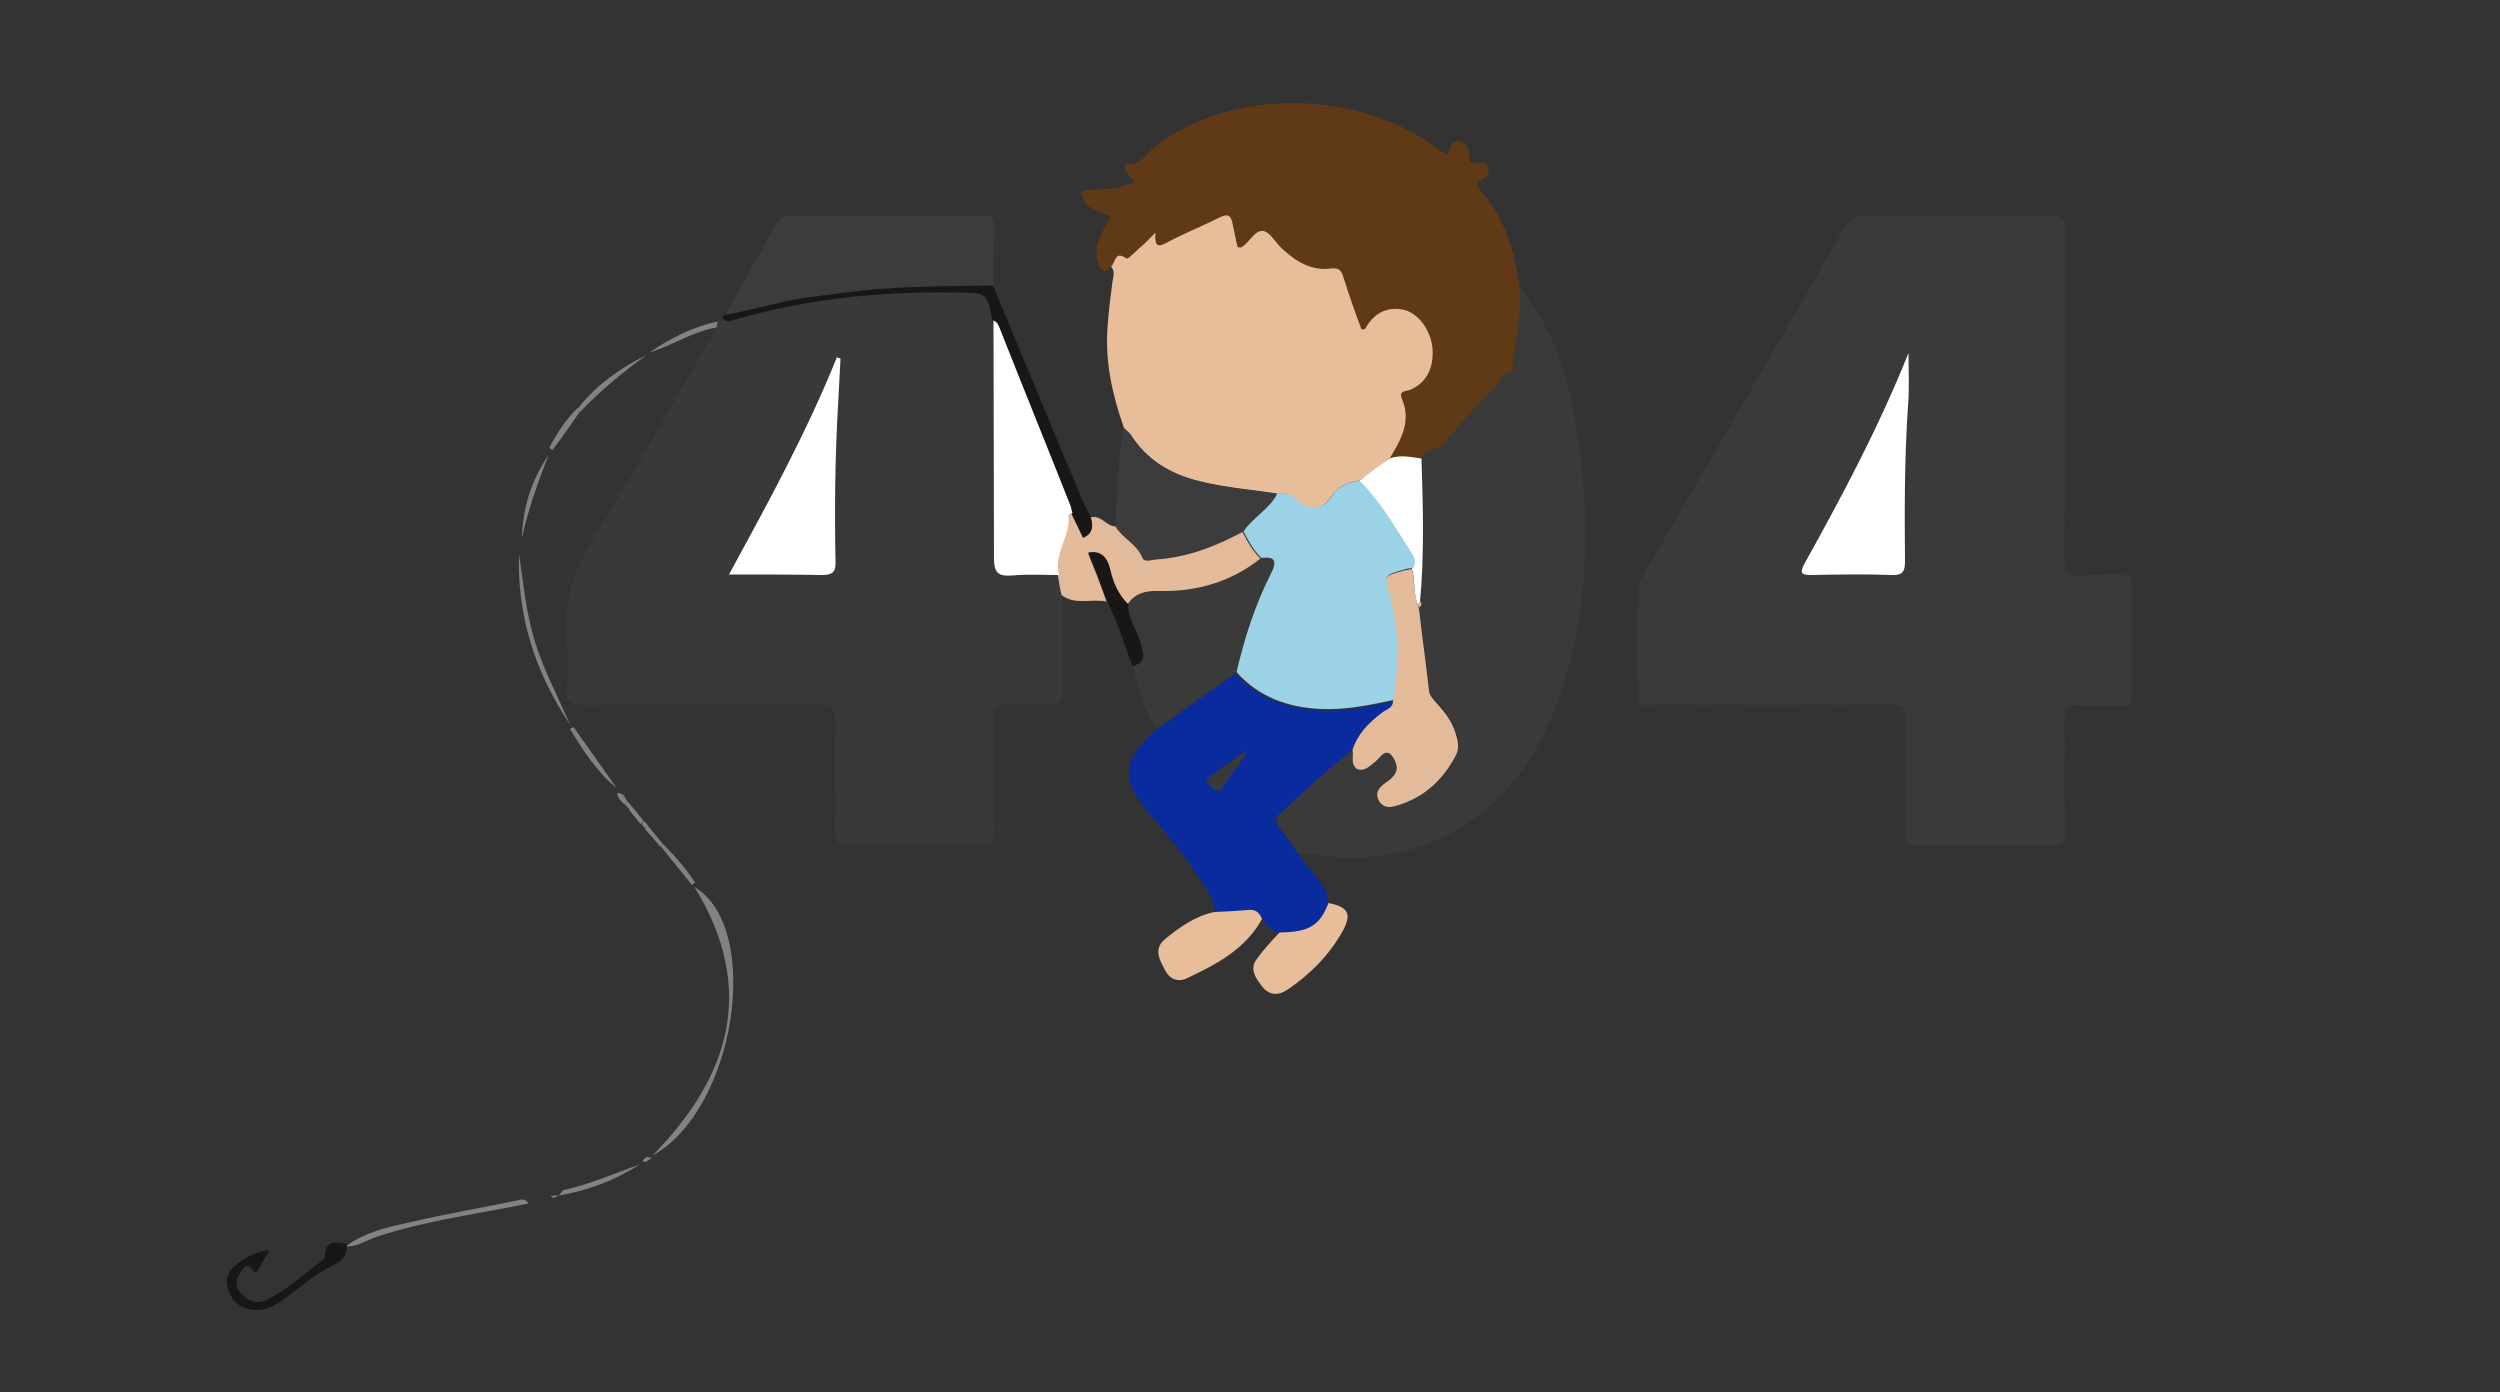 
<svg xmlns="http://www.w3.org/2000/svg" version="1.1" id="Layer_1" x="0" y="0" viewBox="0 116.5 500 278.5" enable-background="new 0 116.5 500 278.5" xml:space="preserve"><rect x="0" y="116.5" width="500" height="278.5" fill="#333333" stroke="none"/><path fill="#3A3A3A" d="M327.7 256.2c-0.3-6.9-0.3-13.8 0-20.7 0.9-0.5 1-0.9 0-1.4 -0.1-1.2 0.7-2 1.2-2.9 13.3-22.9 26.6-45.8 39.8-68.8 1.2-2.1 2.5-2.8 4.8-2.8 12.1 0.1 24.2 0.1 36.4 0 2.5 0 3.1 0.6 3.1 3.1 -0.1 21.8 0 43.5-0.1 65.3 0 2.7 0.4 4 3.4 3.6 2.5-0.3 5.2 0 7.8-0.1 1.6-0.1 2.3 0.3 2.3 2.1 -0.1 7.3-0.1 14.5 0 21.8 0 1.7-0.5 2.3-2.2 2.2 -2.9-0.1-5.8 0.1-8.8-0.1 -2-0.1-2.5 0.6-2.5 2.5 0.1 7.6-0.1 15.1 0.1 22.7 0.1 2.3-0.6 2.9-2.9 2.9 -8.6-0.1-17.3-0.1-26 0 -2.3 0.1-3.2-0.5-3.1-3 0.2-7.3 0-14.7 0.1-22.1 0.1-2.4-0.5-3.1-3.1-3.1 -15.7 0.1-31.4 0.1-47.1 0 -1.1 0-2.4 0.6-3.3-0.6C328.3 256.6 328.2 256.3 327.7 256.2zM381.7 187.1c-6.1 15.2-13.4 28.8-20.8 42.3 -1 1.8-0.5 2.1 1.4 2.1 5.4-0.1 10.8-0.1 16.2 0 2.3 0.1 2.6-0.8 2.6-2.8 -0.1-10.4-0.1-20.7 0.6-31C381.9 194.5 381.7 191.3 381.7 187.1z"/><path fill="#393939" d="M143.5 180.8c0.4-0.3 0.8-0.5 1.2-0.8 0.6 1 1.4 0.7 2.2 0.5 14.7-4.4 29.9-5.8 45.2-5.5 5.3 0.1 5.5 0.1 6.6 5.6 0.1 15.8 0.2 31.7 0.1 47.5 0 3 0.8 3.7 3.6 3.4 3.1-0.3 6.2-0.1 9.4-0.1 0.3 1.3 0.5 2.5 0.7 3.8 0 6.5-0.1 13-0.1 19.5 0 2.1-0.5 2.9-2.7 2.7 -2.6-0.2-5.2 0.1-7.8-0.1 -2.7-0.3-3.2 0.8-3.1 3.3 0.1 7.3-0.1 14.5 0.1 21.8 0.1 2.7-0.8 3.2-3.2 3.1 -8.6-0.1-17.1-0.1-25.6 0 -2.3 0.1-3.2-0.5-3.1-3 0.2-7-0.1-14.1 0.1-21.1 0.1-3.1-0.5-4.2-4-4.1 -15.5 0.3-30.9 0-46.4 0.2 -2.8 0-3.5-0.8-3.3-3.4 0.3-3.1 0.3-6.3 0-9.4 -0.9-7.8 1.5-14.4 5.6-21 8.4-13.7 16.3-27.8 24.4-41.7C143.4 181.7 143.4 181.3 143.5 180.8zM168.1 188.2c-0.3-0.1-0.5-0.2-0.8-0.3 -6 14.9-13.6 29-21.6 43.5 6.6 0 12.6-0.1 18.6 0.1 2.1 0.1 2.7-0.5 2.7-2.7 -0.2-10.4-0.1-20.7 0.5-31.1C167.7 194.6 167.9 191.5 168.1 188.2z"/><path fill="#3A3A3A" d="M303.9 173.8c6.5 8.1 9.7 17.6 11.3 27.6 3.1 19.5 2.8 38.8-4.5 57.5 -8.2 20.8-26 31.7-47.7 28.5 -1-0.1-2.1-0.1-3.2-0.1 -1.3-1.8-2.6-3.7-4-5.5 -0.8-1-0.8-1.9 0.2-2.8 4.9-4.2 9.4-8.8 14.5-12.7 0.3 1.2-0.5 2.9 1 3.5 1.6 0.7 2.6-0.6 3.7-1.5 0.3-0.3 0.6-0.6 0.9-0.9 1.4-1.6 2.3-0.6 2.9 0.6 1.2 2.3-0.3 3.6-2 4.7 -1.2 0.8-1.9 1.8-1.2 3.3 0.6 1.2 1.8 1.6 3 1.3 5.8-1.4 9.8-5.1 12.5-10.3 0.7-1.4 0.5-2.9-0.1-4.4 -0.8-2.3-2.3-4.2-3.8-6 -0.6-0.7-1.4-1.4-1.5-2.5 -0.6-5.5-1.3-10.9-2-16.4v-0.1c0.4-0.3 0.5-0.7 0.3-1.2 0.9-9.5 0.5-19.2 0.3-28.7 0.6-2.3 3.3-1.5 4.4-2.9 3.1-4 6.7-7.5 10.1-11.2 1-1 1.2-2.8 3-3.1 0.8-0.1 0.7-1 0.8-1.6C303.3 184.3 304.3 179.1 303.9 173.8z"/><path fill="#603A16" d="M303.9 173.8c0.4 5.3-0.6 10.5-1.3 15.6 -0.1 0.6 0 1.5-0.8 1.6 -1.9 0.3-2 2-3 3.1 -3.4 3.6-7.1 7.2-10.1 11.2 -1 1.4-3.8 0.6-4.4 2.9 -2.1-0.3-4.3-0.8-6.4 0 2.2-3.6 4.4-7.3 2.4-11.8 -0.8-1.8 1-1.5 1.8-1.9 3.1-1.4 4.6-4.4 4.3-8.3 -0.3-3.6-2.8-7.1-6-7.7 -3.4-0.7-5.8 0.9-7.5 3.9 -0.1 0.1-0.4 0.1-0.7 0.1 -1.2-3.4-2.4-6.9-3.6-10.4 -0.5-1.3-1-1.9-2.5-1.8 -3.8 0.5-6.9-1.2-9.6-3.8 -1.3-1.2-2.4-3.4-3.9-3.7 -1.8-0.3-2.8 2.3-4.5 3.3 -0.1 0.1-0.4-0.1-0.7-0.1 -0.3-1.6-0.8-3.1-1-4.7 -0.3-1.8-1-2-2.6-1.2 -3.4 1.8-6.9 3.2-10.3 4.9 -1.8 0.9-2.9 1.1-2.5-1.9 -1.4 1.3-2.3 2.2-3.2 3.1 -0.9 0.8-2.3 2.3-2.6 2.1 -2.3-1.6-2.2 0.9-3.1 1.6 -1.7 1.9-2.2 0.1-2.5-1 -0.7-2.1-0.1-4 0.8-5.9 0.5-1 1.1-2.1 1.8-3.3 -2.1-0.6-4-1.1-5.3-2.9 -1-1.5-1-2.3 1.1-2.3 3-0.1 6-0.3 9-1.6 -0.6-0.8-1.4-1.4-1.8-2.2 -0.3-0.5-0.5-1.6 0.5-1.4 2.4 0.3 3.3-1.8 4.7-2.9 14.5-12.1 39.9-12.4 56.4-0.7 0.8 0.6 1.6 1.2 2.5 1.8 0.9-1 0.6-3.2 2.7-2.7 1.8 0.5 1.8 1.9 1.8 3.4 0.1 1.2 0.8 0.9 1.6 0.8 1-0.1 2 0 2.3 1.2 0.3 1-0.3 1.8-1.1 2.1 -1.4 0.6-1.4 1.2-0.5 2.3C301 160.1 302.9 166.8 303.9 173.8z"/><path fill="#E7BD9A" d="M222.2 169.8c0.9-0.7 0.7-3.3 3.1-1.6 0.3 0.2 1.8-1.4 2.6-2.1 1-0.8 1.9-1.8 3.2-3.1 -0.3 3.1 0.7 2.9 2.5 1.9 3.4-1.8 6.9-3.2 10.3-4.9 1.6-0.8 2.3-0.5 2.6 1.2 0.3 1.6 0.7 3.2 1 4.7 0.3 0.1 0.6 0.1 0.7 0.1 1.7-0.9 2.7-3.6 4.5-3.3 1.4 0.3 2.5 2.5 3.9 3.7 2.7 2.5 5.8 4.3 9.6 3.8 1.6-0.2 2.1 0.4 2.5 1.8 1.1 3.5 2.3 6.9 3.6 10.4 0.3-0.1 0.6 0 0.7-0.1 1.6-2.9 4-4.5 7.5-3.9 3.1 0.6 5.6 4 6 7.7 0.3 4-1.2 6.9-4.3 8.3 -0.8 0.4-2.6 0.1-1.8 1.9 1.9 4.5-0.2 8.1-2.4 11.8 -2 1.5-4 3.1-6.1 4.5 -2.3 0.4-4.2 1-5.7 3.3 -1.9 3-5.5 2.9-7.6 0.1 -1-1.2-2.1-0.8-3.2-0.8 -5.2-0.8-10.5-1.2-15.6-2.5 -5.7-1.4-10.4-4.2-13.6-9.2 -0.3-0.5-0.9-0.9-1.4-1.4 -2.3-6.5-3.8-13.1-3.3-20.1 0.2-3.1 0.6-6.2 1-9.2C222.6 171.9 223.1 170.8 222.2 169.8z"/><path fill="#092B9E" d="M270.5 266.5c-5.1 3.9-9.7 8.4-14.5 12.7 -1 0.8-1 1.8-0.2 2.8 1.4 1.8 2.7 3.6 4 5.5 1.9 3.2 5.7 5.4 5.9 9.7 -1.8 4.5-4 5.8-9.8 5.9 -1.5-0.4-2.5-1.5-3.4-2.7 -0.5-1.4-1.4-1.9-2.9-1.8 -2.2 0.3-4.4 0.3-6.6 0.4 -0.1-2.5-1.5-4.5-2.8-6.4 -3.1-4.8-6.8-9.2-10.5-13.6 -5.5-6.7-5.3-10.1 0.8-15.9 0.2-0.2 0.4-0.5 0.5-0.8 0.9-0.1 1.5-0.7 2.2-1.2 4.6-3.3 9.3-6.6 13.9-9.9 4.5 5.1 10.4 7 17 7.4 4.9 0.3 9.7-0.8 14.4-1.8 0 1.5-1.4 1.8-2.3 2.4C273.8 261.1 271.6 263.3 270.5 266.5zM249.2 267.4c-0.1-0.2-0.3-0.4-0.4-0.6 -2.1 1.6-4.3 3.1-6.4 4.7 -0.5 0.4-1.4 0.8-1 1.4 0.4 0.7 1.1 1.4 1.8 1.7 0.8 0.4 1-0.5 1.4-1C246.2 271.5 247.7 269.4 249.2 267.4z"/><path fill="#3C3C3C" d="M144.9 179.6c3.5-6.2 7.1-12.4 10.5-18.6 0.6-1.1 1.5-1.4 2.7-1.4 12.9 0 25.8 0.1 38.6 0 1.6 0 2.1 0.5 2.1 2.1 -0.1 4-0.1 8-0.1 12 -7.1 0-14.2 0.1-21.4 0.6 -5.1 0.3-10.1 1-15.1 1.7C156.4 176.7 150.8 178.7 144.9 179.6z"/><path fill="#3A3A3A" d="M247.1 251c-4.6 3.3-9.3 6.6-13.9 9.9 -0.7 0.5-1.3 1.1-2.2 1.2 -2.1-4-3.7-8.1-4.4-12.5 3-0.7 2-2.8 1.6-4.6 -0.7-2.7-2.6-4.9-2.5-7.8 1.6-2.5 3.9-2.7 6.7-2.7 7.3 0.1 14-1.9 19.9-6.5 3-0.3 3 0.9 1.9 3.1C250.9 237.6 248.8 244.2 247.1 251z"/><path fill="#3C3C3C" d="M224.7 202.2c0.5 0.5 1 0.8 1.4 1.4 3.2 5 7.9 7.8 13.6 9.2 5.1 1.3 10.5 1.6 15.6 2.5 -1.5 3.2-4.9 4.7-6.8 7.7 -5.5 2.9-11.1 5.1-17.3 5.5 -0.9 0.1-2.3 0.6-2.7-0.3 -1-2.8-4-3.9-5.4-6.3C223.4 215.2 223.6 208.7 224.7 202.2z"/><path fill="#E3BB9B" d="M223.1 221.8c1.4 2.4 4.3 3.5 5.4 6.3 0.3 0.9 1.8 0.4 2.7 0.3 6.2-0.4 11.9-2.6 17.3-5.5 1 1.9 2 3.8 3.6 5.3 -5.8 4.6-12.5 6.6-19.9 6.5 -2.7-0.1-5.1 0.2-6.7 2.7 -1.9-1.8-2.9-4.1-3.5-6.7 -0.5-2.2-1.5-4.1-4.4-3.6 0.6 1.7 1.3 3.2 1.9 4.8 0.6 1.6 1.2 3.2 1.8 4.9 -3-0.6-6.3 0.8-9-1.3 -0.3-1.3-0.5-2.5-0.7-3.8 -1.2-4.2 2.4-7.7 1.9-11.9 0-0.1 0.5-0.4 0.8-0.5 0.8 1.6 1.6 3.2 2.3 4.8 2.2-0.9 1.9-2.5 1.5-4.1C220.2 219.4 221.2 221.7 223.1 221.8z"/><path fill="#191716" d="M218.1 219.8c0.5 1.6 0.7 3.2-1.5 4.1 -0.8-1.6-1.6-3.2-2.3-4.8 -0.1-0.4-0.1-0.8-0.3-1.2 -4.7-11.9-9.4-23.7-14.2-35.6 -0.3-0.6-0.4-1.5-1.3-1.7 -1.1-5.5-1.2-5.5-6.6-5.6 -15.3-0.3-30.5 1.2-45.2 5.5 -0.9 0.3-1.7 0.5-2.2-0.5 0-0.2 0.1-0.3 0.3-0.5 5.8-0.9 11.5-2.9 17.3-3.6 5-0.6 10-1.4 15.1-1.7 7.1-0.5 14.2-0.5 21.4-0.6 6 14.4 11.9 28.8 18 43.2C217.1 218 217.7 218.9 218.1 219.8z"/><path fill="#E7BD9A" d="M242.9 298.9c2.2-0.1 4.4-0.2 6.6-0.4 1.6-0.2 2.4 0.5 2.9 1.8 -3.3 6-9 9-14.9 11.8 -1.8 0.9-3.5 0.3-4.4-1.4 -1-1.9-2.5-4.2-0.3-6.2C235.8 302 239 299.7 242.9 298.9z"/><path fill="#E7BD9A" d="M255.9 303c5.9-0.1 8-1.3 9.8-5.9 3.9 0.8 4.7 2.1 2.9 5.5 -2.7 4.9-6.6 8.8-11.2 11.9 -1.8 1.2-3.6 1-4.9-0.6 -1.3-1.7-2.8-3.6-1-5.8C252.8 306.3 254.4 304.6 255.9 303z"/><path fill="#191716" d="M69.4 365.8c-0.1 2.1-1.1 3-3.2 4 -3.4 1.6-6.4 4.4-9.5 6.6 -1.7 1.2-3.5 2.2-5.6 2.1 -2.8-0.1-4.7-1.6-5.5-4.2 -0.8-2.5 0.5-4.2 2.5-5.5 1.6-1.1 3.2-2 5.8-2.3 -0.9 1.6-1.6 2.7-2.2 3.8 -0.2 0.3-0.6 1-0.9 0.6 -1.7-2.7-2.3-0.3-3 0.6 -1 1.5-0.5 2.9 0.8 4.1 1.5 1.4 3.3 1.7 5.1 0.7 4-2.1 7.2-5.1 10.8-7.7 0.3-0.2 0.5-0.5 0.5-0.7 -0.1-3.8 2.5-2.9 4.7-2.6l-0.2 0.1L69.4 365.8z"/><path fill="#828282" d="M130.5 347.6c15.5-15.8 20.9-33.3 8.4-53.7C152.7 302.2 147 338.6 130.5 347.6z"/><path fill="#191716" d="M221.4 236.7c-0.6-1.6-1.2-3.2-1.8-4.9 -0.6-1.6-1.2-3.1-1.9-4.8 2.9-0.5 3.9 1.4 4.4 3.6 0.6 2.5 1.6 4.8 3.5 6.7 -0.1 2.9 1.8 5.1 2.5 7.8 0.5 1.8 1.4 3.9-1.6 4.6C224.9 245.4 223.5 240.9 221.4 236.7z"/><path fill="#828282" d="M69.4 365.8l-0.1-0.2 0.2-0.1c3.7-2.6 8.1-3.6 12.3-4.5 7.1-1.7 14.4-2.9 21.6-4.4 0.8-0.2 1.7-0.5 2.3 0.6 -10.2 2.1-20.6 3.4-30.5 6.7C73.2 364.6 71.5 365.8 69.4 365.8z"/><path fill="#828282" d="M103.8 227.3c0.9 5.9 1.4 11.8 3.2 17.6 1.8 5.7 4.6 11 7 16.5C107.1 251.1 103.4 239.8 103.8 227.3z"/><path fill="#828282" d="M104.4 224.1c0.1-6 1.9-11.6 5.3-16.6C107.6 213 105.6 218.4 104.4 224.1z"/><path fill="#828282" d="M115.5 198.3c3.6-4.7 8.4-8.1 13.8-10.8 -4.7 3.4-9.2 7.1-13.2 11.3C115.8 198.7 115.6 198.5 115.5 198.3z"/><path fill="#828282" d="M111.8 355.6c0.3-0.4 0.6-1 1-1.1 5.2-1.2 10.1-3.3 15.1-5.1C123 352.6 117.6 354.6 111.8 355.6L111.8 355.6z"/><path fill="#828282" d="M143.5 180.8c-0.1 0.4-0.1 0.8-0.2 1.2 -4.8 0.8-8.8 3.6-13.4 5C134 184.2 138.4 181.9 143.5 180.8z"/><path fill="#828282" d="M114.7 261.9c2.9 4.1 5.8 8.2 8.7 12.3 -4-3.3-6.8-7.6-9.4-11.9C114.3 262.1 114.5 262 114.7 261.9z"/><path fill="#828282" d="M132.6 285.3c2.4 2.4 4.6 4.9 6.4 7.7 -0.2 0.2-0.4 0.3-0.6 0.5 -2.1-2.6-4.2-5.2-6.3-7.8C132.2 285.6 132.4 285.5 132.6 285.3z"/><path fill="#828282" d="M116 198.8c-1.8 2.6-3.6 5.2-5.5 7.7 -0.2-0.1-0.5-0.3-0.6-0.5 1.5-2.9 3.2-5.5 5.6-7.9C115.6 198.5 115.8 198.7 116 198.8z"/><path fill="#828282" d="M129.6 281.7c1 1.2 2 2.4 3 3.6 -0.2 0.2-0.4 0.3-0.6 0.5 -1-1.2-1.9-2.3-3-3.5C129.3 282.1 129.5 281.9 129.6 281.7z"/><path fill="#828282" d="M126.4 277.8c0.8 1 1.6 1.9 2.3 2.9 -0.2 0.2-0.4 0.4-0.6 0.6 -0.8-1-1.6-1.9-2.3-2.9C126 278.2 126.2 278 126.4 277.8z"/><path fill="#828282" d="M124.9 277.4c-0.6-0.6-1.4-1.2-1.5-2.3 1.4-0.1 1.6 1 2.1 1.8C125.3 277 125.1 277.2 124.9 277.4z"/><path fill="#828282" d="M130.3 348.1c-0.5 0.4-0.8 0.6-1.2 0.8 -0.1 0.1-0.4-0.2-0.6-0.3 0.3-0.3 0.6-0.6 0.9-0.7C129.5 347.8 129.8 348 130.3 348.1z"/><path fill="#828282" d="M111.7 355.6c-0.5 0.3-1 0.7-1.6 0.1C110.7 355.6 111.2 355.6 111.7 355.6 111.8 355.6 111.7 355.6 111.7 355.6z"/><path fill="#828282" d="M128.8 280.7c0.3 0.3 0.6 0.6 0.9 1 -0.2 0.2-0.4 0.4-0.5 0.6 -0.3-0.3-0.6-0.6-0.9-1C128.4 281.1 128.6 280.9 128.8 280.7z"/><path fill="#393939" d="M327.7 234.1c1 0.5 0.9 0.9 0 1.4C327.7 235 327.7 234.5 327.7 234.1z"/><path fill="#828282" d="M125.5 276.8c0.3 0.3 0.6 0.6 0.9 1 -0.2 0.2-0.4 0.4-0.5 0.6 -0.3-0.3-0.6-0.7-0.9-1C125.1 277.2 125.3 277 125.5 276.8z"/><path fill="#393939" d="M327.7 256.2c0.6 0.2 0.7 0.4 0.1 0.7C327.7 256.7 327.7 256.4 327.7 256.2z"/><path fill="#FFFFFF" d="M381.7 187.1c0 4.2 0.2 7.4-0.1 10.6 -0.7 10.3-0.7 20.7-0.6 31 0 1.9-0.3 2.9-2.6 2.8 -5.4-0.2-10.8-0.1-16.2 0 -1.8 0-2.3-0.3-1.4-2.1C368.3 215.9 375.6 202.3 381.7 187.1z"/><path fill="#FFFFFF" d="M198.7 180.6c0.8 0.3 1 1 1.3 1.7 4.7 11.9 9.5 23.7 14.2 35.6 0.1 0.4 0.1 0.8 0.3 1.2 -0.3 0.2-0.8 0.4-0.8 0.5 0.5 4.2-3.1 7.7-1.9 11.9 -3.1 0-6.2-0.2-9.4 0.1 -2.7 0.2-3.6-0.5-3.6-3.4C198.8 212.2 198.7 196.4 198.7 180.6z"/><path fill="#FFFFFF" d="M168.1 188.2c-0.2 3.2-0.3 6.4-0.5 9.5 -0.6 10.3-0.7 20.7-0.5 31.1 0.1 2.1-0.6 2.7-2.7 2.7 -6-0.1-12-0.1-18.6-0.1 7.9-14.5 15.6-28.6 21.6-43.5C167.5 188.1 167.8 188.1 168.1 188.2z"/><path fill="#E3BB9B" d="M270.5 266.5c1-3.2 3.2-5.4 5.8-7.4 0.8-0.7 2.3-0.9 2.3-2.4 1-7 1.2-14-0.7-20.8 -1.2-4.2-1.4-4.1 2.9-5.3 0.5-0.1 1-0.2 1.6-0.3 0.6 2.6 0.3 5.4 1.4 7.9 0.6 5.5 1.4 10.9 2 16.4 0.1 1 0.8 1.7 1.5 2.5 1.6 1.8 3.1 3.6 3.8 6 0.5 1.5 0.8 3 0.1 4.4 -2.7 5.2-6.7 8.8-12.5 10.3 -1.3 0.3-2.4-0.1-3-1.3 -0.7-1.4 0.1-2.5 1.2-3.3 1.8-1.2 3.2-2.5 2-4.7 -0.6-1.3-1.6-2.2-2.9-0.6 -0.3 0.3-0.6 0.6-0.9 0.9 -1.1 0.8-2.1 2.1-3.7 1.5C270 269.3 270.8 267.7 270.5 266.5z"/><path fill="#FFFFFF" d="M283.8 238.1c-1.2-2.5-0.7-5.3-1.4-7.9 0.9-1 0.5-1.9-0.1-2.9 -3.2-5.1-6.2-10.3-10.5-14.6 2-1.5 4-3.1 6.1-4.5 2.1-0.8 4.3-0.3 6.4 0 0.3 9.5 0.6 19.2-0.3 28.7C283.6 237.2 283.6 237.6 283.8 238.1L283.8 238.1z"/><path fill="#E3BB9B" d="M283.8 238c-0.2-0.5-0.2-0.9 0.3-1.2C284.4 237.3 284.3 237.7 283.8 238z"/><path fill="#9BD2E6" d="M271.9 212.6c4.3 4.3 7.2 9.6 10.5 14.6 0.6 1 1 1.9 0.1 2.9 -0.5 0.1-1.1 0.1-1.6 0.3 -4.3 1.2-4.1 1.2-2.9 5.3 1.9 6.9 1.8 13.8 0.7 20.8 -4.7 1-9.5 2-14.4 1.8 -6.6-0.3-12.5-2.3-17-7.4 1.6-6.8 3.7-13.4 6.9-19.7 1.1-2.2 1.1-3.5-1.9-3.1 -1.6-1.5-2.6-3.4-3.6-5.3 1.9-2.9 5.3-4.5 6.8-7.7 1.1 0.1 2.2-0.3 3.2 0.8 2.2 2.7 5.8 2.9 7.6-0.1C267.7 213.6 269.5 213.1 271.9 212.6z"/><path fill="#393939" d="M249.2 267.4c-1.5 2.1-3.1 4.2-4.5 6.2 -0.3 0.5-0.6 1.4-1.4 1 -0.7-0.4-1.5-1-1.8-1.7 -0.3-0.6 0.5-1 1-1.4 2.1-1.6 4.3-3.1 6.4-4.7C249 267 249.1 267.2 249.2 267.4z"/></svg>